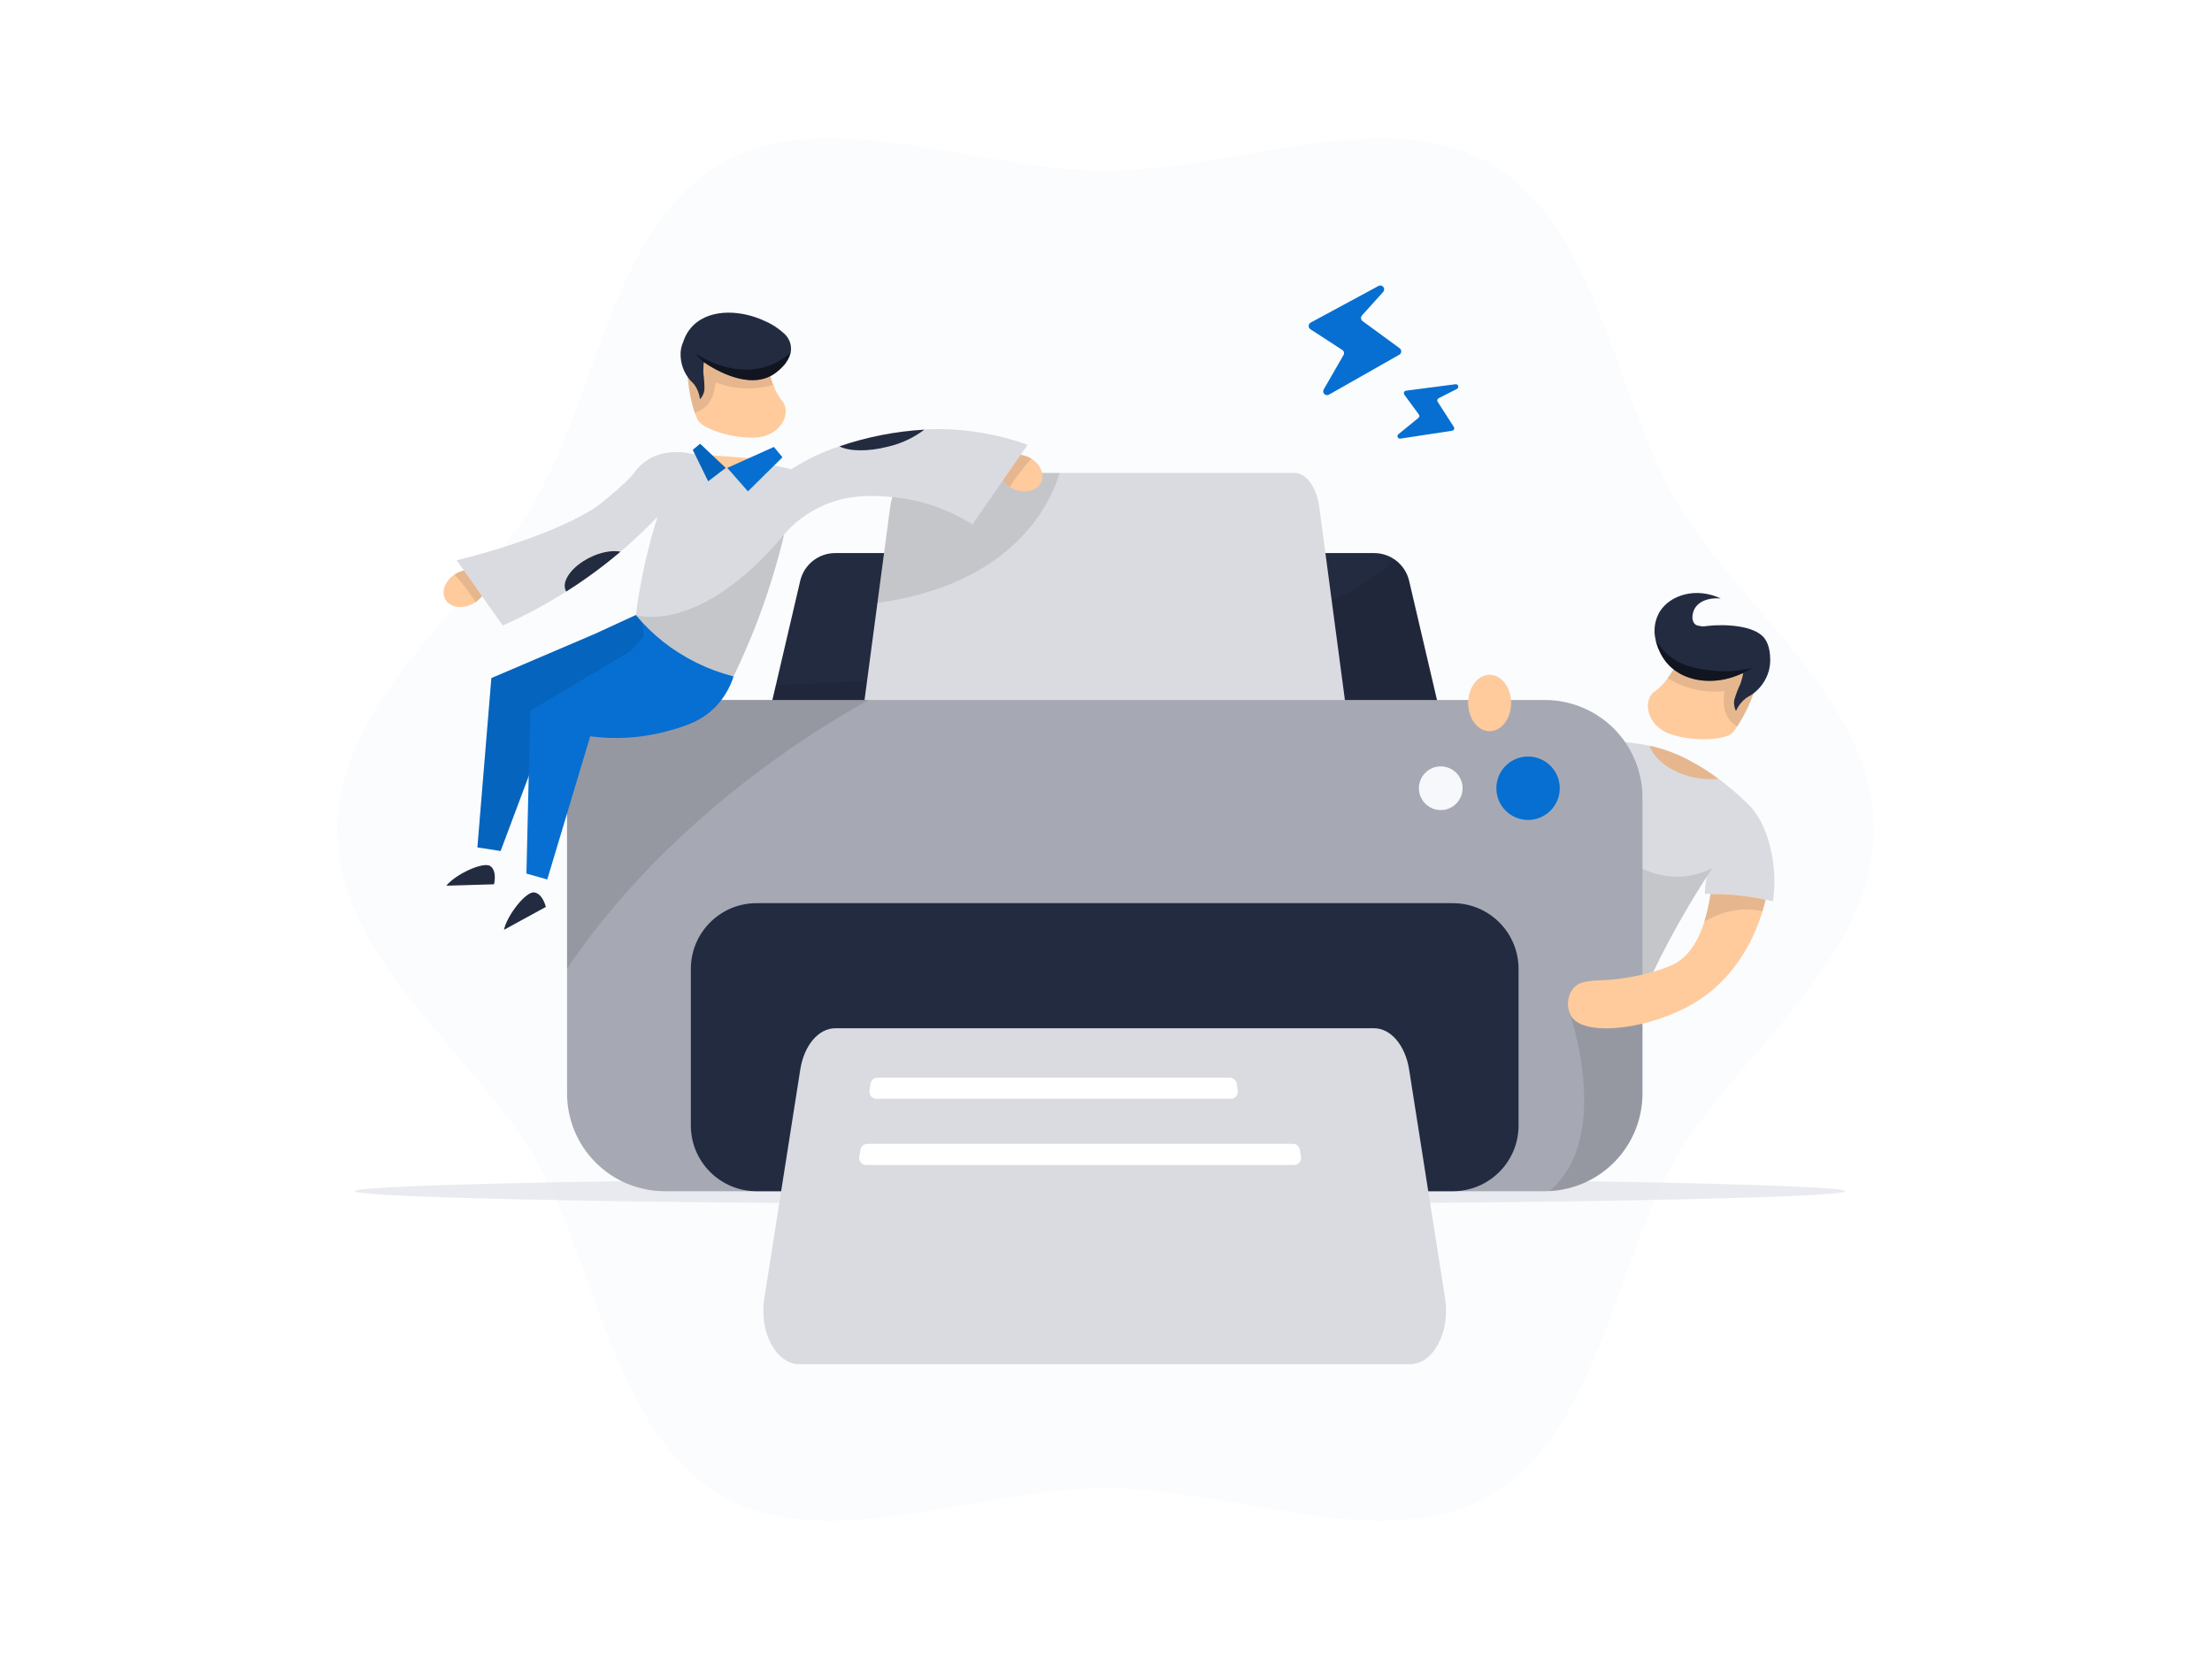 <svg xmlns="http://www.w3.org/2000/svg" width="800" height="600" fill="none" viewBox="0 0 800 600">
    <style>
        :where(.theme-dark, [data-theme="dark"]) .tblr-illustrations-printer-a { fill: black; opacity: 0.07; } :where(.theme-dark, [data-theme="dark"]) .tblr-illustrations-printer-b { fill: #454C5E; } :where(.theme-dark, [data-theme="dark"]) .tblr-illustrations-printer-c { fill: #1D2535; }
        @media (prefers-color-scheme: dark) { .tblr-illustrations-printer-a { fill: black; opacity: 0.07; } .tblr-illustrations-printer-b { fill: #454C5E; } .tblr-illustrations-printer-c { fill: #1D2535; } }
    </style>
    <path d="M122 300.005C122 346.967 171.651 381.147 193.645 419.135C216.246 458.349 221.777 518.104 260.853 540.847C298.822 562.852 352.898 538.265 399.836 538.265C446.775 538.265 500.838 562.852 538.808 540.847C577.883 518.235 583.415 458.349 606.027 419.135C628.022 381.147 677.672 347.086 677.672 300.005C677.672 252.925 627.903 218.864 606.027 180.875C583.427 141.602 577.883 81.775 538.808 59.163C500.838 37.158 446.775 61.746 399.836 61.746C352.898 61.746 298.822 37.134 260.853 59.163C221.658 81.775 216.258 141.65 193.645 180.875C171.651 218.959 122 253.032 122 300.005Z" fill="#066FD1" style="fill: #066FD1; fill: #066FD1;" opacity="0.02" class="tblr-illustrations-printer-a"/>
    <path d="M509.973 281.772H289.086C288.519 281.771 287.952 281.734 287.389 281.661C285.586 281.424 283.852 280.812 282.3 279.864C280.748 278.916 279.412 277.653 278.377 276.157C277.343 274.661 276.633 272.965 276.294 271.178C275.956 269.391 275.995 267.553 276.41 265.782L280.612 247.732L289.409 210.076C290.078 207.216 291.694 204.666 293.996 202.841C296.297 201.016 299.149 200.024 302.086 200.025H496.963C499.898 200.028 502.746 201.022 505.046 202.846C507.345 204.67 508.96 207.218 509.63 210.076L522.65 265.782C523.097 267.693 523.107 269.68 522.679 271.595C522.25 273.51 521.395 275.303 520.175 276.841C518.956 278.378 517.406 279.621 515.639 280.475C513.872 281.328 511.935 281.772 509.973 281.772Z" fill="#232B41" class="tblr-illustrations-printer-b"/>
    <path d="M509.974 281.772H289.087C288.519 281.771 287.953 281.734 287.39 281.661C283.834 278.883 280.319 276.136 276.956 273.479C275.997 271.032 275.806 268.351 276.41 265.793L280.612 247.732C342.399 245.571 468.873 238.328 504.327 202.329C506.993 204.162 508.877 206.925 509.61 210.076L522.65 265.783C523.098 267.693 523.108 269.68 522.679 271.595C522.251 273.51 521.395 275.303 520.176 276.841C518.957 278.379 517.406 279.621 515.639 280.475C513.873 281.329 511.936 281.772 509.974 281.772Z" fill="black" opacity="0.1"/>
    <path d="M477.379 272.399H321.683C315.774 272.399 311.401 262.712 312.744 252.591L317.34 218.036L321.926 183.511C322.936 176.218 326.592 171.046 330.855 171.046H468.227C472.49 171.046 476.187 176.218 477.157 183.511L486.328 252.591C487.682 262.752 483.288 272.399 477.379 272.399Z" fill="#DADBE0"/>
    <path d="M383.238 171.046C380.026 181.814 366.814 211.177 317.34 218.036L321.926 183.511C322.936 176.218 326.592 171.046 330.855 171.046H383.238Z" fill="black" opacity="0.1"/>
    <path d="M576.921 267.096C574.042 266.763 572.365 266.581 572.365 266.561C573.895 266.629 575.417 266.808 576.921 267.096Z" fill="#DADBE0"/>
    <path d="M641.214 326.004C639.147 325.465 636.958 324.994 634.649 324.59C628.681 323.547 622.623 323.117 616.568 323.307C616.568 322.297 616.669 321.287 616.79 320.166C616.911 319.045 617.083 317.994 617.275 317.035C616.144 318.792 614.73 321.014 613.144 323.61C613.144 323.61 610.012 328.711 607.083 333.913C601.629 343.63 597.043 352.963 593.205 361.701C584.528 356.004 577.861 351.125 573.245 347.62C571.023 345.913 567.488 343.166 560.417 337.671L551.326 330.6C553.969 327.592 556.424 324.424 558.68 321.115C562.148 316.238 565.096 311.011 567.478 305.52C567.659 305.095 567.841 304.651 568.023 304.196C569.894 299.56 571.325 294.758 572.296 289.853L560.407 286.59C560.939 280.085 561.471 273.58 562.003 267.075C570.629 267.247 576.589 267.308 576.932 267.075L579.437 267.368C588.154 268.378 593.164 269.005 596.609 269.702C597.215 269.823 597.77 269.944 598.285 270.075C603.24 271.316 607.999 273.237 612.427 275.782C615.598 277.51 618.637 279.472 621.517 281.651C622.194 282.156 622.649 282.53 623.356 283.085C626.97 285.86 630.373 288.898 633.538 292.176C634.778 293.742 635.893 295.404 636.871 297.146C637.716 298.863 638.454 300.631 639.083 302.439C641.625 310.019 642.355 318.09 641.214 326.004Z" fill="#DADBE0"/>
    <path d="M621.459 281.692C618.651 281.953 615.821 281.807 613.055 281.257C604.833 279.631 598.469 274.954 596.57 269.742C597.176 269.863 597.732 269.985 598.247 270.116C603.202 271.357 607.96 273.278 612.388 275.823C615.553 277.552 618.585 279.513 621.459 281.692Z" fill="#FFCB9D" style="fill: #FFCB9D; fill: #FFCB9D;"/>
    <path d="M621.459 281.692C618.651 281.953 615.821 281.807 613.055 281.257C604.833 279.631 598.469 274.954 596.57 269.742C597.176 269.863 597.732 269.985 598.247 270.116C603.202 271.357 607.96 273.278 612.388 275.823C615.553 277.552 618.585 279.513 621.459 281.692Z" fill="black" opacity="0.1"/>
    <path d="M637.649 238.793C637.063 241.045 636.164 244.348 634.942 248.389C634.659 249.278 634.416 250.065 634.336 250.318C632.841 254.696 630.805 258.869 628.275 262.742C627.76 263.5 627.265 264.217 626.699 264.904C624.679 267.419 613.275 268.57 604.275 265.56C595.275 262.55 593.871 252.853 598.7 249.884C600.432 248.626 601.927 247.07 603.114 245.288C604.772 242.955 606.264 240.508 607.578 237.965C608.366 236.54 608.811 235.561 608.811 235.561L617.427 230.854L634.861 234.621C634.022 237.51 634.356 239.672 635.245 240.096C636.134 240.52 637.406 239.086 637.649 238.793Z" fill="#FFCB9D" style="fill: #FFCB9D; fill: #FFCB9D;"/>
    <path d="M637.649 238.793C637.063 241.045 636.164 244.348 634.942 248.389C634.659 249.278 634.417 250.066 634.336 250.318C632.845 254.698 630.809 258.872 628.275 262.742C627.224 262.136 626.295 261.337 625.538 260.389C624.729 259.335 624.132 258.134 623.78 256.853C623.438 255.481 623.315 254.062 623.417 252.651C623.437 251.739 623.508 250.829 623.629 249.924C616.479 250.713 609.271 249.084 603.154 245.298C604.807 242.967 606.296 240.523 607.609 237.985C608.397 236.55 608.841 235.581 608.841 235.581L617.467 230.874L634.901 234.641C634.063 237.52 634.386 239.692 635.275 240.106C636.164 240.52 637.406 239.086 637.649 238.793Z" fill="black" opacity="0.1"/>
    <path d="M598.791 231.439C599.074 232.744 599.498 234.014 600.054 235.227C600.718 236.803 601.609 238.274 602.7 239.591C607.599 245.571 616.74 247.813 625.932 245.126C627.481 244.672 628.991 244.095 630.447 243.399C630.457 243.41 630.463 243.424 630.463 243.439C630.463 243.454 630.457 243.469 630.447 243.48C630.292 244.438 630.066 245.383 629.771 246.308C629.619 246.732 629.599 246.864 629.498 247.146L629.387 247.419C628.486 249.308 627.753 251.271 627.195 253.288C627.003 254.602 627.226 255.944 627.831 257.126C628.625 255.311 629.861 253.724 631.427 252.51C632.022 252.102 632.643 251.735 633.286 251.409C636.438 249.334 638.731 246.187 639.74 242.55C640.126 241.054 640.283 239.508 640.205 237.965C640.205 236.955 639.993 233.268 638.185 230.894C634.528 225.985 623.276 225.712 617.549 226.369C616.201 226.655 614.8 226.553 613.508 226.076C613.258 225.948 613.035 225.773 612.852 225.561C611.639 224.217 612.064 221.773 612.801 220.318C614.215 217.51 617.963 216.025 622.326 216.45C613.609 212.308 604.145 214.985 600.225 221.278C598.432 224.346 597.917 227.995 598.791 231.439Z" fill="#232B41" class="tblr-illustrations-printer-b"/>
    <path d="M598.793 231.439C599.076 232.744 599.5 234.014 600.056 235.227C600.72 236.803 601.611 238.273 602.702 239.591C607.601 245.57 616.742 247.813 625.934 245.126C628.197 244.247 630.126 243.5 630.449 243.399L633.722 241.55C628.812 242.765 623.722 243.073 618.702 242.459C614.268 241.914 608.096 241.176 602.894 236.469C601.283 235.007 599.901 233.311 598.793 231.439Z" fill="black" opacity="0.5"/>
    <path d="M619.236 314.085C615.195 320.146 611.155 326.772 607.114 333.913C601.66 343.631 597.074 352.964 593.236 361.701C584.559 356.004 577.893 351.125 573.276 347.62C571.054 345.913 567.519 343.166 560.448 337.671L551.357 330.6C554 327.592 556.456 324.424 558.711 321.116C562.169 316.236 565.107 311.01 567.479 305.52C567.66 305.096 567.842 304.651 568.024 304.197C575.842 305.035 582.943 306.005 582.943 306.005C582.943 306.005 598.094 324.045 619.236 314.085Z" fill="black" opacity="0.1"/>
    <path d="M128.279 430.811C128.279 433.397 249.177 435.528 397.832 435.528C546.487 435.528 667.385 433.397 667.385 430.811C667.385 428.225 546.487 426.104 397.832 426.104C249.177 426.104 128.279 428.236 128.279 430.811Z" fill="#D6D8E2" opacity="0.5" class="tblr-illustrations-printer-c"/>
    <path d="M594.024 288.51V395.418C594.034 404.504 590.546 413.245 584.283 419.828C578.02 426.411 569.463 430.33 560.388 430.771C559.802 430.771 559.216 430.822 558.62 430.822H240.441C235.794 430.822 231.193 429.905 226.9 428.126C222.608 426.346 218.708 423.737 215.425 420.449C212.141 417.161 209.538 413.257 207.765 408.962C205.991 404.667 205.081 400.065 205.088 395.418V288.51C205.088 279.133 208.813 270.141 215.443 263.511C222.073 256.881 231.065 253.157 240.441 253.157H558.62C563.267 253.15 567.869 254.059 572.165 255.833C576.46 257.607 580.363 260.21 583.651 263.493C586.939 266.777 589.548 270.676 591.328 274.969C593.108 279.262 594.024 283.863 594.024 288.51Z" fill="#A6A9B3"/>
    <path d="M314.26 253.106C291.271 265.813 240.645 297.893 205.039 350.347V288.51C205.039 279.129 208.762 270.131 215.391 263.493C222.019 256.855 231.011 253.119 240.392 253.106H314.26Z" fill="black" opacity="0.1"/>
    <path d="M525.429 326.641H273.633C260.501 326.641 249.855 337.286 249.855 350.418V407.044C249.855 420.176 260.501 430.821 273.633 430.821H525.429C538.561 430.821 549.206 420.176 549.206 407.044V350.418C549.206 337.286 538.561 326.641 525.429 326.641Z" fill="#232B41" class="tblr-illustrations-printer-b"/>
    <path d="M522.65 469.649L509.63 386.822C508.256 378.074 503.004 371.883 496.953 371.883H302.096C296.036 371.883 290.804 378.074 289.43 386.822L276.41 469.649C274.501 481.77 280.703 493.386 289.087 493.386H509.973C518.357 493.386 524.559 481.78 522.65 469.649Z" fill="#DADBE0"/>
    <path d="M521.065 292.974C525.427 292.974 528.964 289.438 528.964 285.075C528.964 280.713 525.427 277.177 521.065 277.177C516.702 277.177 513.166 280.713 513.166 285.075C513.166 289.438 516.702 292.974 521.065 292.974Z" fill="#F7F8FC"/>
    <path d="M552.642 296.54C558.974 296.54 564.107 291.407 564.107 285.075C564.107 278.744 558.974 273.611 552.642 273.611C546.311 273.611 541.178 278.744 541.178 285.075C541.178 291.407 546.311 296.54 552.642 296.54Z" fill="#066FD1" style="fill: #066FD1; fill: #066FD1;"/>
    <path d="M445.126 397.377H316.975C316.608 397.377 316.245 397.298 315.911 397.144C315.577 396.99 315.28 396.766 315.041 396.487C314.802 396.207 314.626 395.88 314.526 395.526C314.426 395.172 314.403 394.801 314.46 394.438L314.864 391.892C314.958 391.293 315.263 390.747 315.725 390.352C316.186 389.958 316.773 389.741 317.38 389.741H444.752C445.359 389.741 445.946 389.958 446.407 390.352C446.868 390.747 447.173 391.293 447.267 391.892L447.661 394.438C447.718 394.803 447.695 395.176 447.594 395.531C447.493 395.886 447.315 396.215 447.074 396.494C446.833 396.774 446.533 396.998 446.197 397.15C445.861 397.303 445.495 397.38 445.126 397.377Z" fill="white"/>
    <path d="M467.994 421.337H313.268C312.893 421.337 312.521 421.255 312.181 421.095C311.841 420.936 311.54 420.703 311.3 420.413C311.061 420.123 310.888 419.784 310.796 419.42C310.703 419.056 310.692 418.675 310.763 418.306L311.228 415.761C311.335 415.174 311.644 414.643 312.101 414.261C312.559 413.879 313.137 413.67 313.733 413.67H467.59C468.197 413.67 468.784 413.887 469.245 414.281C469.706 414.676 470.011 415.222 470.105 415.821L470.509 418.367C470.571 418.732 470.552 419.107 470.454 419.464C470.356 419.822 470.181 420.153 469.942 420.436C469.702 420.719 469.404 420.946 469.068 421.102C468.731 421.257 468.365 421.337 467.994 421.337Z" fill="white"/>
    <path d="M173.968 216.076C173.377 216.704 172.731 217.279 172.039 217.793C171.628 218.06 171.199 218.3 170.756 218.51C166.716 220.531 162.251 219.521 160.847 216.369C159.575 213.531 161.181 209.925 164.373 207.793C164.743 207.523 165.139 207.29 165.554 207.096L166.797 206.591C170.463 205.389 174.201 206.399 175.473 209.238C176.574 211.319 175.807 213.975 173.968 216.076Z" fill="#FFCB9D" style="fill: #FFCB9D; fill: #FFCB9D;"/>
    <path d="M173.967 216.076C173.376 216.704 172.73 217.279 172.038 217.793C169.758 214.257 167.194 210.913 164.371 207.793C164.742 207.523 165.137 207.29 165.553 207.096L166.795 206.591C170.462 205.389 174.199 206.399 175.472 209.238C176.573 211.319 175.805 213.975 173.967 216.076Z" fill="black" opacity="0.1"/>
    <path d="M252.128 245.934L202.634 254.076L201.088 254.328C194.395 272.146 187.715 289.961 181.048 307.772L172.654 306.479L177.705 245.237L215.078 229.278L230.805 222.036L251.462 245.197C251.694 245.45 251.906 245.672 252.128 245.934Z" fill="#066FD1" style="fill: #066FD1; fill: #066FD1;"/>
    <path d="M251.462 245.197L203.028 253.177C202.917 253.47 202.806 253.783 202.685 254.076L201.139 254.328C194.446 272.146 187.766 289.961 181.099 307.772L172.705 306.479L177.756 245.237L215.129 229.278L230.856 222.036L251.462 245.197Z" fill="black" opacity="0.1"/>
    <path d="M191.774 257.046L228.087 235.48L232.845 230.248C232.562 227.554 232.272 224.83 231.976 222.076L265.309 244.652C264.115 248.375 262.169 251.813 259.592 254.753C254.087 260.955 247.279 262.833 240.521 264.641C231.694 266.944 222.503 267.503 213.461 266.288C208.283 283.54 203.104 300.799 197.926 318.065L190.391 315.944C190.849 296.288 191.31 276.655 191.774 257.046Z" fill="#066FD1" style="fill: #066FD1; fill: #066FD1;"/>
    <path d="M182.262 336.287L197.413 328.004C197.413 328.004 196.352 323.327 193.302 322.762C190.252 322.196 183.322 331.125 182.262 336.287Z" fill="#232B41" class="tblr-illustrations-printer-b"/>
    <path d="M161.422 320.328L178.674 319.812C178.674 319.812 179.866 315.166 177.412 313.287C174.957 311.408 164.725 316.186 161.422 320.328Z" fill="#232B41" class="tblr-illustrations-printer-b"/>
    <path d="M284.451 189.622C284.178 190.834 283.895 192.046 283.602 193.248C281.277 202.966 278.38 212.538 274.926 221.914C271.896 230.248 268.572 237.793 265.269 244.621C255.967 242.249 247.267 237.947 239.734 231.995C236.163 229.153 232.89 225.954 229.967 222.45C230.704 216.692 231.754 210.45 233.239 203.824C234.603 197.763 236.169 192.066 237.805 186.915C233.559 191.346 229.088 195.557 224.411 199.531C222.519 201.127 220.546 202.726 218.492 204.329C213.856 207.925 209.26 211.116 204.795 213.935C197.45 218.59 189.773 222.698 181.826 226.227L165.189 202.632C191.846 196.066 210.765 187.309 217.048 182.258C227.148 174.177 229.169 171.268 229.169 171.268C230.275 169.597 231.67 168.136 233.29 166.955C234.98 165.754 236.862 164.849 238.855 164.278C242.458 163.327 246.237 163.25 249.876 164.056C261.3 166.076 268.461 166.076 275.895 167.531C280.532 168.44 283.905 169.107 286.219 169.733C287.552 169.975 288.813 170.518 289.905 171.319C290.437 171.853 290.877 172.471 291.208 173.147C294.239 179.43 285.128 188.925 284.451 189.622Z" fill="#DADBE0"/>
    <path d="M248.553 124.026C248.553 126.309 248.553 129.663 248.603 133.875C248.603 134.743 248.664 135.612 248.704 135.895C249.004 140.442 249.855 144.936 251.24 149.278L252.25 151.753C253.512 154.662 264.017 158.753 273.381 158.228C282.744 157.703 286.512 148.864 282.704 144.794C281.4 143.14 280.398 141.27 279.744 139.268C278.772 136.638 278.002 133.936 277.441 131.188C277.078 129.592 276.886 128.592 276.886 128.592L269.926 121.925L252.331 121.016C252.331 123.986 251.482 126.016 250.512 126.127C249.543 126.238 248.634 124.43 248.492 124.026" fill="#FFCB9D" style="fill: #FFCB9D; fill: #FFCB9D;"/>
    <path d="M248.553 124.026C248.553 126.309 248.553 129.663 248.603 133.875C248.603 134.743 248.664 135.612 248.704 135.895C249.004 140.442 249.855 144.937 251.24 149.279C252.379 148.99 253.45 148.478 254.391 147.774C255.458 146.992 256.334 145.981 256.957 144.814C257.638 143.62 258.109 142.319 258.351 140.966C258.615 140.094 258.784 139.197 258.856 138.289C265.449 140.871 272.711 141.201 279.512 139.228C278.546 136.596 277.779 133.895 277.219 131.147C276.856 129.552 276.653 128.562 276.653 128.562L269.694 121.895L252.189 120.976C252.189 123.945 251.341 125.976 250.371 126.026C249.401 126.077 248.674 124.37 248.553 124.006" fill="black" opacity="0.1"/>
    <path d="M246.147 127.683C246.023 131.33 247.299 134.886 249.712 137.622C250.218 138.1 250.697 138.606 251.147 139.137C252.258 140.691 252.953 142.502 253.167 144.4C254.044 143.452 254.605 142.256 254.773 140.976C254.789 138.969 254.657 136.963 254.379 134.976C254.401 134.879 254.401 134.779 254.379 134.683C254.347 134.394 254.347 134.103 254.379 133.814C254.379 132.865 254.45 131.925 254.52 131.077V130.976C258.844 133.895 271.136 141.188 280.005 135.218C281.367 134.271 282.605 133.158 283.692 131.905C283.806 131.82 283.894 131.705 283.944 131.572C284.202 131.26 284.425 130.921 284.611 130.562L284.722 130.481C285.259 129.567 285.67 128.585 285.944 127.562L286.015 127.188C286.175 126.063 286.071 124.916 285.712 123.838C285.352 122.76 284.747 121.78 283.944 120.976C281.704 118.824 279.079 117.11 276.207 115.926C268.914 112.542 257.611 111.168 250.864 117.542C249.144 119.196 247.866 121.255 247.147 123.532C246.537 124.856 246.194 126.287 246.137 127.744" fill="#232B41" class="tblr-illustrations-printer-b"/>
    <path d="M254.5 130.976C258.824 133.895 271.116 141.188 279.985 135.218C281.346 134.271 282.585 133.158 283.672 131.905C283.786 131.82 283.874 131.704 283.924 131.572C284.182 131.26 284.405 130.921 284.591 130.561L284.702 130.481C285.239 129.567 285.65 128.585 285.924 127.562C283.831 129.416 281.441 130.905 278.854 131.966C266.127 137.107 253.48 129.178 251.531 127.854L251.369 127.723C252.305 128.9 253.342 129.992 254.47 130.986" fill="black" opacity="0.5"/>
    <path d="M272.319 165.784C269.072 168.433 265.085 170.013 260.905 170.309H260.42L254.764 164.511L272.319 165.784Z" fill="#FFCB9D" style="fill: #FFCB9D; fill: #FFCB9D;"/>
    <path d="M262.46 169.238L253.217 160.491L250.551 162.693L256.116 174.056L262.46 169.238Z" fill="#066FD1" style="fill: #066FD1; fill: #066FD1;"/>
    <path d="M263.037 169.218L279.885 161.642L282.986 165.379L270.502 177.713L263.037 169.218Z" fill="#066FD1" style="fill: #066FD1; fill: #066FD1;"/>
    <path d="M262.46 169.238L253.217 160.491L250.551 162.693L256.116 174.056L262.46 169.238Z" fill="black" opacity="0.1"/>
    <path d="M363.228 174.42C363.822 175.041 364.475 175.602 365.178 176.097C365.597 176.357 366.032 176.59 366.481 176.794C370.572 178.662 375.117 177.602 376.582 174.42C377.885 171.551 376.269 167.976 373.036 165.915C372.658 165.654 372.256 165.431 371.834 165.248L370.511 164.774C366.784 163.662 362.986 164.774 361.683 167.632C360.622 169.733 361.42 172.369 363.228 174.42Z" fill="#FFCB9D" style="fill: #FFCB9D; fill: #FFCB9D;"/>
    <path d="M363.228 174.42C363.822 175.041 364.475 175.602 365.178 176.097C367.513 172.5 370.13 169.095 373.006 165.915C372.628 165.654 372.225 165.431 371.804 165.248L370.511 164.774C366.784 163.662 362.986 164.774 361.683 167.632C360.622 169.733 361.42 172.369 363.228 174.42Z" fill="black" opacity="0.1"/>
    <path d="M371.651 160.865L351.691 189.682C342.763 183.991 332.579 180.568 322.025 179.713C315.601 179.218 305.581 178.47 295.055 184.117C290.736 186.437 286.869 189.516 283.641 193.208C282.924 194.016 282.318 194.773 281.793 195.46C276.409 190.501 275.52 186.582 275.581 184.046C275.702 178.996 279.763 174.016 286.217 169.693C291.645 166.201 297.493 163.412 303.621 161.39C313.535 157.99 323.865 155.952 334.328 155.329C335.843 155.248 337.358 155.198 338.833 155.188C350.019 155.157 361.125 157.078 371.651 160.865Z" fill="#DADBE0"/>
    <path d="M478.741 140.844L485.902 128.41C486.078 128.101 486.129 127.736 486.044 127.39C485.96 127.045 485.746 126.745 485.448 126.551L473.922 119.067C473.72 118.934 473.556 118.752 473.445 118.537C473.335 118.322 473.282 118.082 473.292 117.841C473.302 117.6 473.375 117.365 473.503 117.16C473.632 116.955 473.811 116.787 474.023 116.673L498.549 103.42C498.838 103.264 499.173 103.214 499.495 103.281C499.818 103.348 500.106 103.526 500.309 103.785C500.512 104.044 500.617 104.366 500.606 104.695C500.594 105.024 500.466 105.338 500.245 105.582L492.559 114.097C492.434 114.241 492.341 114.409 492.284 114.591C492.227 114.772 492.208 114.964 492.228 115.153C492.248 115.342 492.306 115.525 492.4 115.691C492.493 115.857 492.619 116.002 492.771 116.117L506.215 125.955C506.402 126.094 506.551 126.276 506.649 126.487C506.748 126.697 506.792 126.929 506.778 127.16C506.764 127.392 506.692 127.617 506.569 127.814C506.446 128.011 506.276 128.174 506.074 128.289L480.609 142.743C480.345 142.889 480.04 142.944 479.742 142.9C479.443 142.856 479.167 142.716 478.956 142.501C478.744 142.286 478.609 142.008 478.57 141.709C478.531 141.41 478.591 141.106 478.741 140.844Z" fill="#066FD1" style="fill: #066FD1; fill: #066FD1;"/>
    <path d="M505.791 157.016L512.993 151.137C513.173 150.994 513.29 150.786 513.321 150.559C513.351 150.331 513.291 150.1 513.155 149.915L507.882 142.723C507.793 142.596 507.737 142.447 507.721 142.293C507.705 142.138 507.729 141.981 507.791 141.838C507.853 141.695 507.95 141.57 508.074 141.476C508.198 141.382 508.344 141.321 508.499 141.299L526.387 138.966C526.599 138.935 526.816 138.98 526.997 139.095C527.178 139.209 527.313 139.384 527.376 139.589C527.439 139.794 527.428 140.015 527.343 140.211C527.258 140.408 527.105 140.568 526.913 140.662L520.296 144.026C520.184 144.083 520.085 144.164 520.006 144.262C519.926 144.36 519.869 144.474 519.836 144.596C519.804 144.718 519.798 144.845 519.818 144.97C519.838 145.094 519.884 145.213 519.953 145.319L525.801 154.41C525.882 154.536 525.93 154.681 525.941 154.831C525.951 154.98 525.924 155.13 525.862 155.267C525.8 155.404 525.704 155.522 525.584 155.613C525.464 155.703 525.324 155.762 525.175 155.784L506.458 158.632C506.259 158.663 506.055 158.626 505.878 158.528C505.702 158.429 505.565 158.273 505.488 158.087C505.411 157.9 505.399 157.693 505.454 157.499C505.509 157.304 505.628 157.134 505.791 157.016Z" fill="#066FD1" style="fill: #066FD1; fill: #066FD1;"/>
    <path d="M334.291 155.4C330.424 158.322 325.989 160.404 321.271 161.511C313.948 163.41 307.129 163.258 303.584 161.43C313.5 158.041 323.83 156.012 334.291 155.4Z" fill="#232B41" class="tblr-illustrations-printer-b"/>
    <path d="M224.411 199.531C222.519 201.127 220.546 202.726 218.492 204.329C213.856 207.925 209.26 211.116 204.795 213.935C204.735 213.834 204.674 213.733 204.623 213.632C202.937 210.207 206.836 204.834 213.341 201.622C217.391 199.622 221.492 198.935 224.411 199.531Z" fill="#232B41" class="tblr-illustrations-printer-b"/>
    <path d="M283.644 193.248C281.318 202.966 278.421 212.538 274.967 221.914C271.937 230.247 268.614 237.793 265.311 244.621C256.008 242.249 247.308 237.947 239.775 231.995C236.204 229.152 232.932 225.954 230.008 222.45C230.008 222.45 252.806 230.177 283.644 193.248Z" fill="black" opacity="0.1"/>
    <path d="M538.75 264.449C543.04 264.449 546.518 259.882 546.518 254.247C546.518 248.613 543.04 244.045 538.75 244.045C534.46 244.045 530.982 248.613 530.982 254.247C530.982 259.882 534.46 264.449 538.75 264.449Z" fill="#FFCB9D" style="fill: #FFCB9D; fill: #FFCB9D;"/>
    <path d="M594.025 362.287V395.418C594.035 404.504 590.547 413.245 584.284 419.828C578.021 426.411 569.464 430.33 560.389 430.771C583.823 410.953 567.267 365.024 567.267 365.024L593.247 361.741L594.025 362.287Z" fill="black" opacity="0.1"/>
    <path d="M638.576 325.378C638.243 326.792 637.859 328.196 637.435 329.59C637.364 329.802 637.304 330.024 637.233 330.236C634.142 340.034 627.334 354.155 612.385 362.974C597.153 371.943 574.001 375.196 568.527 367.963C567.478 366.335 566.978 364.414 567.098 362.48C567.217 360.547 567.952 358.703 569.193 357.216C571.739 354.489 575.941 354.762 581.032 354.428L582.415 354.327L583.425 354.236C587.046 353.888 590.638 353.284 594.173 352.428C595.567 352.095 596.87 351.751 598.062 351.418C600.435 350.748 602.755 349.901 605.001 348.883C609.041 346.933 613.445 342.762 616.395 333.348C617.382 330.131 618.115 326.841 618.587 323.509V323.307C623.986 323.248 629.379 323.688 634.698 324.62C636.021 324.822 637.314 325.085 638.576 325.378Z" fill="#FFCB9D" style="fill: #FFCB9D; fill: #FFCB9D;"/>
    <path d="M638.58 325.378C638.246 326.792 637.863 328.196 637.438 329.59C628.681 327.57 621.176 330.499 616.348 333.327C617.335 330.11 618.068 326.821 618.54 323.489V323.287C623.939 323.228 629.332 323.667 634.651 324.6C636.024 324.822 637.317 325.085 638.58 325.378Z" fill="black" opacity="0.1"/>
</svg>
